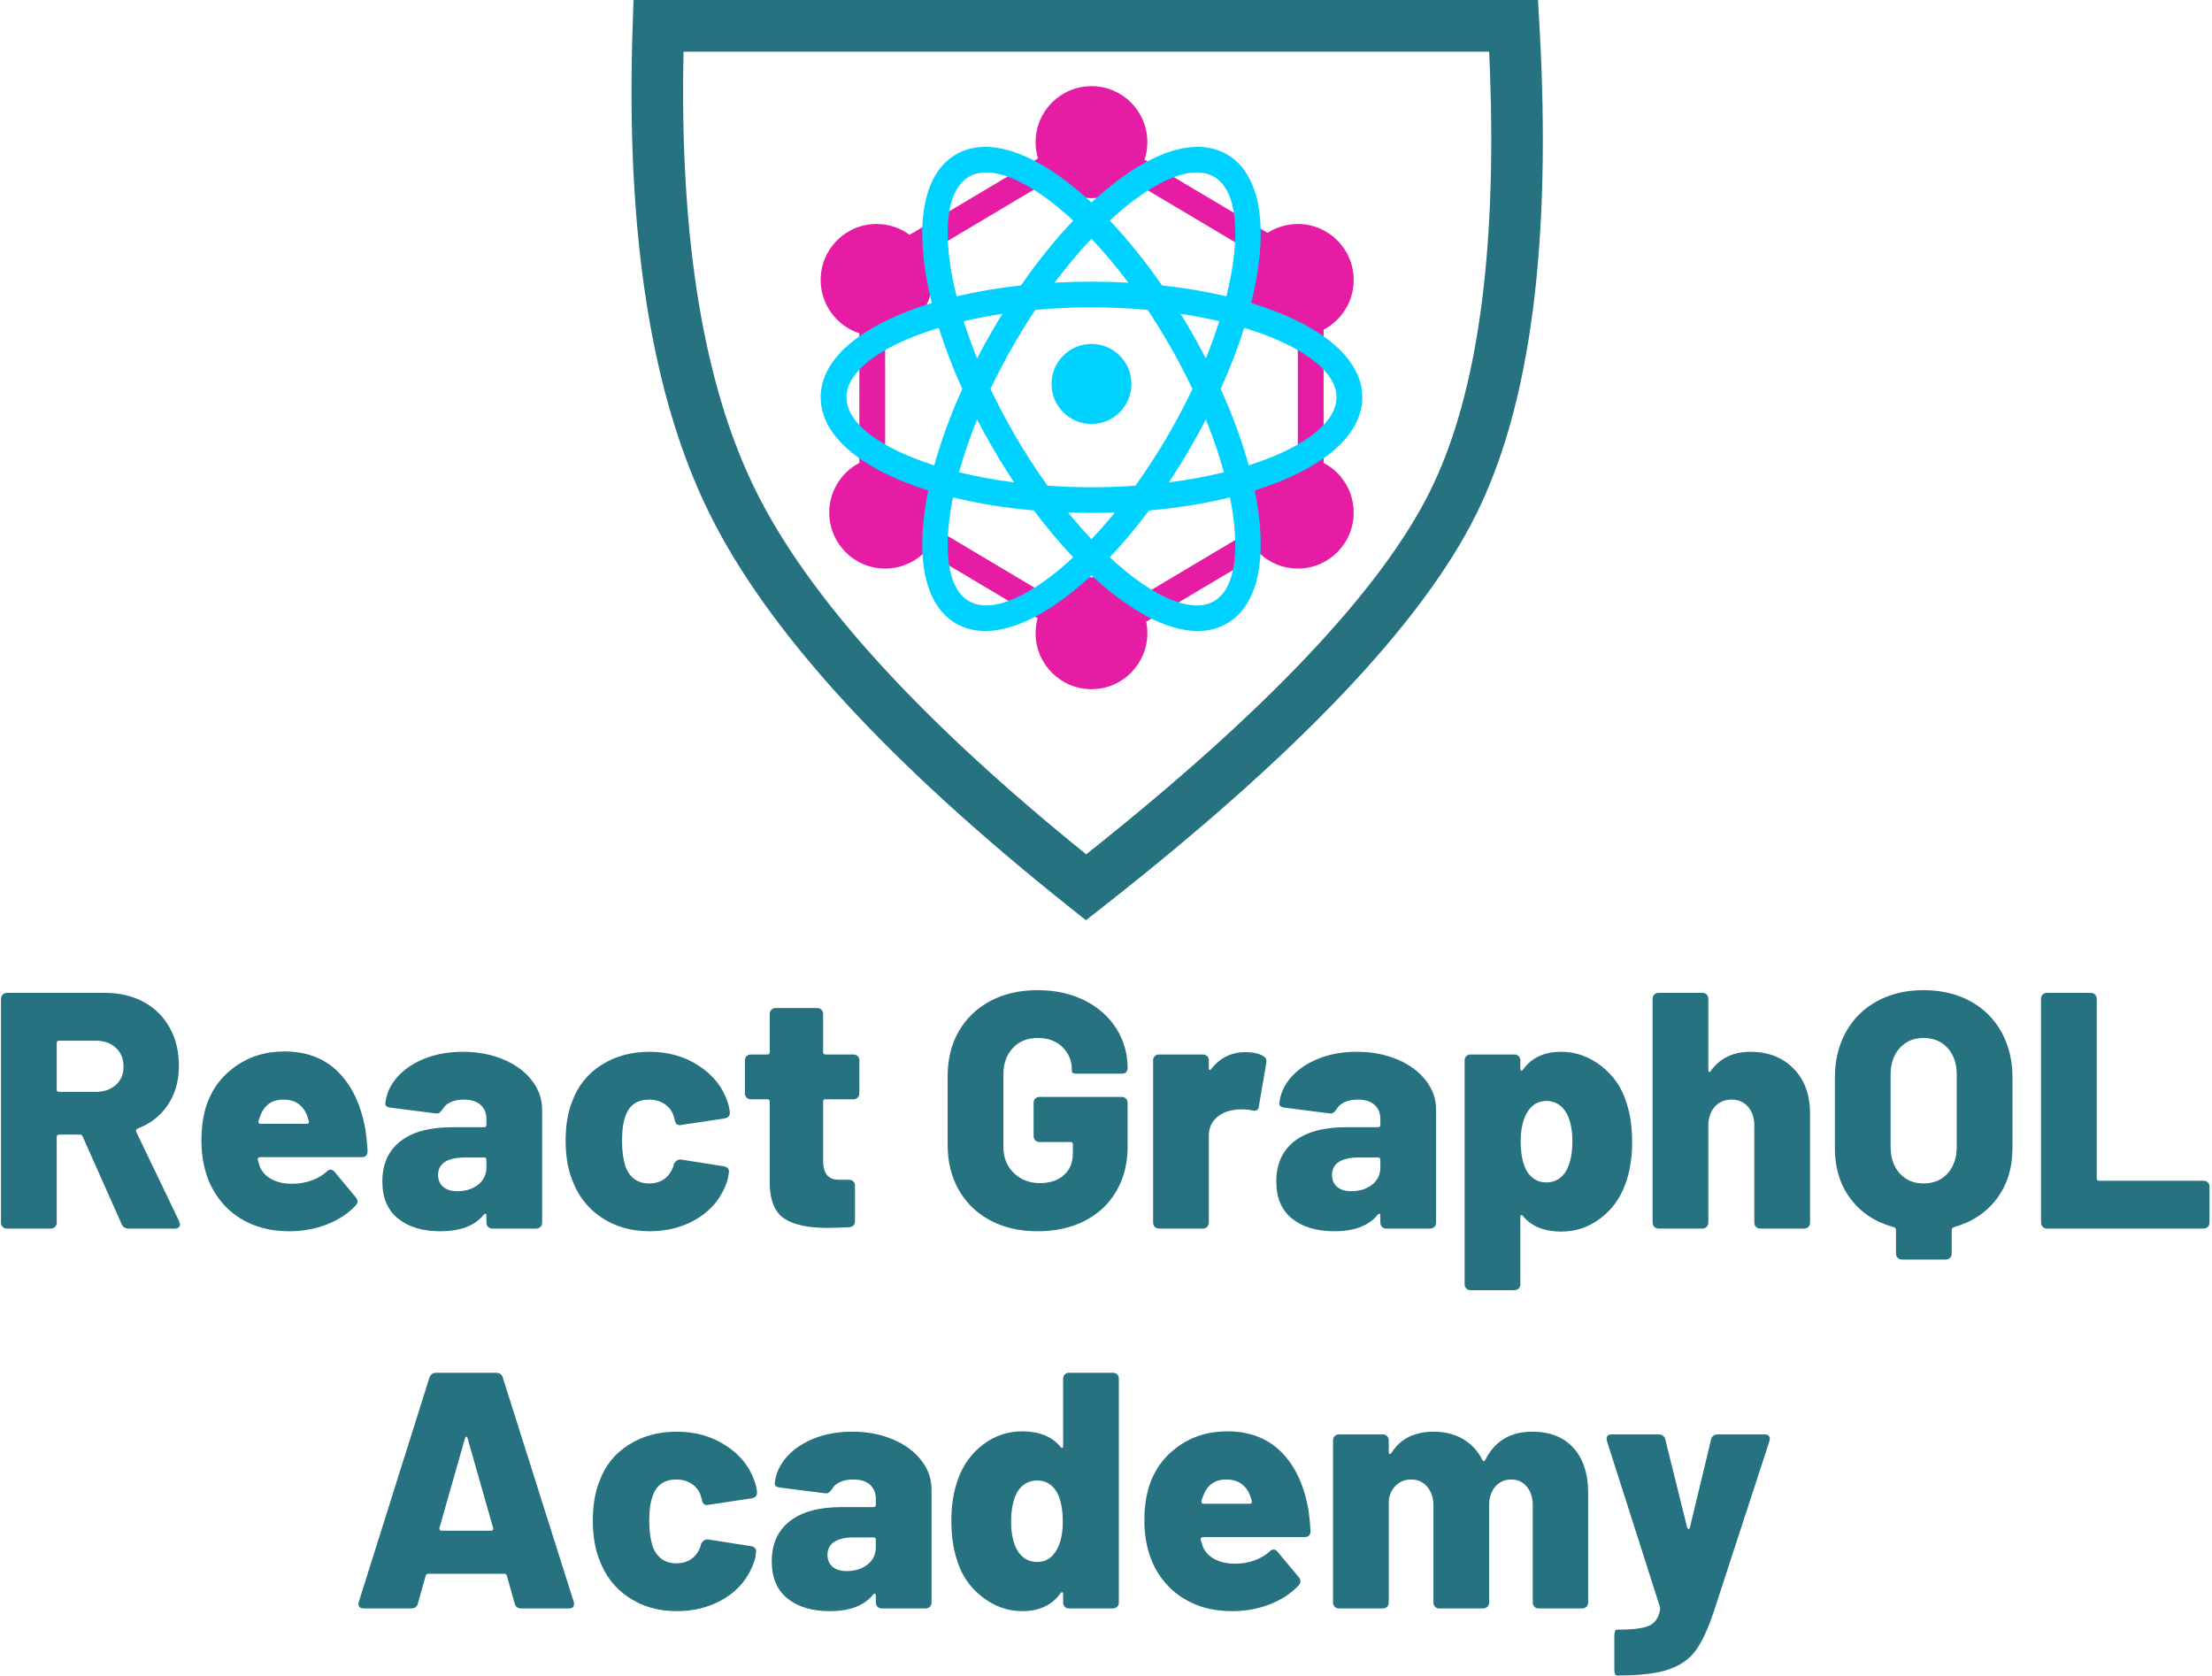<svg xmlns="http://www.w3.org/2000/svg" width="648" height="491" viewBox="0 0 648 491">
  <g fill="none">
    <path fill="#267280" d="M37.665 69.865C36.681 69.865 35.993 69.404 35.6 68.484L24.192 42.84C24.061 42.511 23.799 42.347 23.406 42.347L17.309 42.347C16.85 42.347 16.62 42.577 16.62 43.037L16.62 68.089C16.62 68.615 16.456 69.043 16.128 69.371 15.801 69.7 15.375 69.865 14.85 69.865L2.066 69.865C1.541 69.865 1.115 69.7.787 69.371.46 69.043.296 68.615.296 68.089L.296 2.599C.296 2.073.46 1.645.787 1.317 1.115.988 1.541.823 2.066.823L30.683.823C35.01.823 38.812 1.711 42.09 3.486 45.368 5.262 47.909 7.777 49.712 11.032 51.514 14.286 52.416 18.018 52.416 22.226 52.416 26.566 51.351 30.347 49.22 33.569 47.089 36.791 44.123 39.125 40.32 40.571 39.861 40.769 39.73 41.097 39.927 41.558L52.514 67.793 52.711 68.582C52.711 69.437 52.186 69.865 51.137 69.865L37.665 69.865zM17.309 14.829C16.85 14.829 16.62 15.059 16.62 15.519L16.62 29.13C16.62 29.591 16.85 29.821 17.309 29.821L28.028 29.821C30.453 29.821 32.42 29.147 33.928 27.799 35.436 26.451 36.19 24.659 36.19 22.423 36.19 20.122 35.436 18.281 33.928 16.9 32.42 15.519 30.453 14.829 28.028 14.829L17.309 14.829zM85.556 56.747C87.589 56.747 89.474 56.434 91.211 55.81 92.948 55.185 94.407 54.347 95.587 53.295 95.98 52.834 96.407 52.604 96.865 52.604 97.259 52.604 97.652 52.834 98.046 53.295L104.143 60.593C104.536 61.054 104.733 61.481 104.733 61.876 104.733 62.336 104.536 62.763 104.143 63.158 101.914 65.525 99.095 67.366 95.685 68.681 92.276 69.996 88.638 70.654 84.77 70.654 80.312 70.654 76.362 69.848 72.92 68.237 69.478 66.626 66.642 64.374 64.413 61.481 60.808 56.878 59.005 51.026 59.005 43.925 59.005 40.769 59.365 37.81 60.086 35.048 61.529 29.919 64.348 25.793 68.544 22.67 72.739 19.547 77.656 17.985 83.295 17.985 89.851 17.985 95.145 20.023 99.176 24.1 103.208 28.177 105.847 33.865 107.093 41.163 107.355 43.004 107.552 45.01 107.683 47.18 107.683 48.363 107.093 48.955 105.913 48.955L76.214 48.955C76.017 48.955 75.837 49.021 75.673 49.152 75.509 49.284 75.46 49.481 75.526 49.744L76.116 51.717C76.771 53.295 77.919 54.528 79.558 55.415 81.197 56.303 83.196 56.747 85.556 56.747zM83 32.089C79.656 32.089 77.394 33.7 76.214 36.922 75.952 37.58 75.788 38.073 75.722 38.402L75.722 38.599C75.722 38.993 75.952 39.191 76.411 39.191L89.883 39.191C90.146 39.191 90.326 39.108 90.424 38.944 90.523 38.78 90.539 38.599 90.473 38.402L90.08 37.119C89.556 35.541 88.703 34.308 87.523 33.421 86.343 32.533 84.835 32.089 83 32.089zM135.611 18.084C139.938 18.084 143.872 18.823 147.412 20.303 150.952 21.782 153.739 23.821 155.771 26.418 157.803 29.015 158.82 31.892 158.82 35.048L158.82 68.089C158.82 68.615 158.656 69.043 158.328 69.371 158 69.7 157.574 69.865 157.049 69.865L144.265 69.865C143.741 69.865 143.315 69.7 142.987 69.371 142.659 69.043 142.495 68.615 142.495 68.089L142.495 66.117C142.495 65.788 142.413 65.591 142.249 65.525 142.085 65.459 141.905 65.558 141.708 65.821 139.086 69.043 134.857 70.654 129.023 70.654 123.843 70.654 119.713 69.421 116.632 66.955 113.55 64.489 112.01 60.856 112.01 56.056 112.01 50.993 113.764 47.081 117.271 44.319 120.778 41.558 125.843 40.177 132.465 40.177L141.807 40.177C142.266 40.177 142.495 39.947 142.495 39.486L142.495 37.81C142.495 36.034 141.922 34.637 140.774 33.618 139.627 32.599 138.004 32.089 135.906 32.089 134.399 32.089 133.104 32.336 132.022 32.829 130.94 33.322 130.17 33.996 129.711 34.851 129.383 35.311 129.072 35.656 128.777 35.886 128.482 36.117 128.105 36.199 127.646 36.133L114.468 34.456C113.288 34.325 112.764 33.865 112.895 33.076 113.223 30.248 114.403 27.7 116.435 25.432 118.467 23.163 121.139 21.371 124.45 20.056 127.761 18.741 131.481 18.084 135.611 18.084zM133.94 58.917C136.431 58.917 138.48 58.276 140.086 56.993 141.692 55.711 142.495 54.018 142.495 51.914L142.495 49.744C142.495 49.284 142.266 49.054 141.807 49.054L136.103 49.054C133.612 49.054 131.694 49.481 130.35 50.336 129.006 51.191 128.334 52.473 128.334 54.182 128.334 55.629 128.826 56.78 129.809 57.634 130.793 58.489 132.169 58.917 133.94 58.917zM190.288 70.654C184.912 70.654 180.209 69.306 176.177 66.61 172.145 63.914 169.276 60.199 167.572 55.465 166.326 52.308 165.703 48.528 165.703 44.122 165.703 39.717 166.326 35.936 167.572 32.78 169.211 28.177 172.063 24.577 176.127 21.98 180.192 19.382 184.912 18.084 190.288 18.084 195.73 18.084 200.516 19.432 204.646 22.128 208.776 24.823 211.563 28.243 213.005 32.385 213.398 33.437 213.66 34.522 213.792 35.64L213.792 36.034C213.792 36.889 213.267 37.415 212.218 37.612L199.729 39.486 199.237 39.585C198.385 39.585 197.893 39.191 197.762 38.402L197.369 37.021C196.975 35.574 196.123 34.391 194.812 33.47 193.501 32.549 191.96 32.089 190.19 32.089 186.715 32.089 184.421 33.634 183.306 36.725 182.585 38.566 182.224 41.065 182.224 44.221 182.224 47.048 182.552 49.514 183.208 51.618 184.454 54.971 186.781 56.648 190.19 56.648 191.895 56.648 193.353 56.221 194.566 55.366 195.779 54.511 196.68 53.262 197.27 51.618L197.369 51.125C197.434 50.796 197.68 50.451 198.106 50.089 198.533 49.728 198.975 49.58 199.434 49.645L212.021 51.618C213.202 51.815 213.693 52.473 213.497 53.591 213.365 54.643 213.202 55.465 213.005 56.056 211.431 60.659 208.596 64.243 204.498 66.807 200.401 69.371 195.664 70.654 190.288 70.654zM251.751 30.215C251.751 30.741 251.587 31.169 251.259 31.497 250.931 31.826 250.505 31.991 249.981 31.991L241.818 31.991C241.36 31.991 241.13 32.221 241.13 32.681L241.13 49.941C241.13 53.689 242.638 55.563 245.654 55.563L248.702 55.563C249.227 55.563 249.653 55.728 249.981 56.056 250.308 56.385 250.472 56.813 250.472 57.339L250.472 67.695C250.472 68.747 249.915 69.339 248.801 69.47 245.785 69.602 243.654 69.667 242.408 69.667 236.705 69.667 232.476 68.747 229.723 66.906 226.969 65.065 225.56 61.645 225.494 56.648L225.494 32.681C225.494 32.221 225.265 31.991 224.806 31.991L219.987 31.991C219.463 31.991 219.036 31.826 218.709 31.497 218.381 31.169 218.217 30.741 218.217 30.215L218.217 20.648C218.217 20.122 218.381 19.695 218.709 19.366 219.036 19.037 219.463 18.873 219.987 18.873L224.806 18.873C225.265 18.873 225.494 18.643 225.494 18.182L225.494 7.037C225.494 6.511 225.658 6.084 225.986 5.755 226.314 5.426 226.74 5.262 227.264 5.262L239.36 5.262C239.884 5.262 240.311 5.426 240.638 5.755 240.966 6.084 241.13 6.511 241.13 7.037L241.13 18.182C241.13 18.643 241.36 18.873 241.818 18.873L249.981 18.873C250.505 18.873 250.931 19.037 251.259 19.366 251.587 19.695 251.751 20.122 251.751 20.648L251.751 30.215zM303.969 70.654C298.724 70.654 294.119 69.602 290.152 67.497 286.186 65.393 283.105 62.434 280.909 58.621 278.712 54.807 277.614 50.402 277.614 45.404L277.614 25.185C277.614 20.188 278.712 15.799 280.909 12.018 283.105 8.237 286.186 5.295 290.152 3.191 294.119 1.086 298.724.034 303.969.034 309.149.034 313.738 1.037 317.737 3.043 321.736 5.048 324.834 7.793 327.03 11.278 329.226 14.763 330.324 18.61 330.324 22.818 330.324 23.936 329.734 24.495 328.554 24.495L315.77 24.495C314.59 24.495 314 24.297 314 23.903L314 23.311C314 20.747 313.098 18.56 311.296 16.752 309.493 14.944 307.051 14.04 303.969 14.04 300.953 14.04 298.528 15.026 296.692 16.999 294.856 18.971 293.939 21.536 293.939 24.692L293.939 45.897C293.939 49.054 294.955 51.618 296.987 53.591 299.019 55.563 301.576 56.549 304.658 56.549 307.542 56.549 309.87 55.777 311.64 54.232 313.41 52.686 314.295 50.533 314.295 47.771L314.295 45.207C314.295 44.747 314.065 44.517 313.607 44.517L304.559 44.517C304.035 44.517 303.609 44.352 303.281 44.023 302.953 43.695 302.789 43.267 302.789 42.741L302.789 33.076C302.789 32.549 302.953 32.122 303.281 31.793 303.609 31.465 304.035 31.3 304.559 31.3L328.554 31.3C329.079 31.3 329.505 31.465 329.833 31.793 330.16 32.122 330.324 32.549 330.324 33.076L330.324 45.897C330.324 50.829 329.226 55.169 327.03 58.917 324.834 62.665 321.752 65.558 317.786 67.596 313.82 69.634 309.214 70.654 303.969 70.654zM364.842 18.182C366.94 18.182 368.644 18.544 369.955 19.267 370.808 19.728 371.135 20.451 370.939 21.437L368.775 34.062C368.71 34.917 368.284 35.344 367.497 35.344 367.169 35.344 366.907 35.311 366.71 35.245 365.923 35.048 364.94 34.949 363.76 34.949 362.711 34.949 361.924 35.015 361.4 35.147 359.367 35.41 357.646 36.199 356.237 37.514 354.827 38.829 354.123 40.571 354.123 42.741L354.123 68.089C354.123 68.615 353.959 69.043 353.631 69.371 353.303 69.7 352.877 69.865 352.352 69.865L339.568 69.865C339.044 69.865 338.618 69.7 338.29 69.371 337.962 69.043 337.798 68.615 337.798 68.089L337.798 20.648C337.798 20.122 337.962 19.695 338.29 19.366 338.618 19.037 339.044 18.873 339.568 18.873L352.352 18.873C352.877 18.873 353.303 19.037 353.631 19.366 353.959 19.695 354.123 20.122 354.123 20.648L354.123 22.818C354.123 23.147 354.205 23.344 354.368 23.41 354.532 23.475 354.68 23.377 354.811 23.114 357.433 19.826 360.777 18.182 364.842 18.182zM397.49 18.084C401.817 18.084 405.751 18.823 409.291 20.303 412.832 21.782 415.618 23.821 417.65 26.418 419.683 29.015 420.699 31.892 420.699 35.048L420.699 68.089C420.699 68.615 420.535 69.043 420.207 69.371 419.879 69.7 419.453 69.865 418.929 69.865L406.144 69.865C405.62 69.865 405.194 69.7 404.866 69.371 404.538 69.043 404.374 68.615 404.374 68.089L404.374 66.117C404.374 65.788 404.292 65.591 404.128 65.525 403.965 65.459 403.784 65.558 403.588 65.821 400.965 69.043 396.737 70.654 390.902 70.654 385.722 70.654 381.592 69.421 378.511 66.955 375.43 64.489 373.889 60.856 373.889 56.056 373.889 50.993 375.643 47.081 379.15 44.319 382.658 41.558 387.722 40.177 394.344 40.177L403.686 40.177C404.145 40.177 404.374 39.947 404.374 39.486L404.374 37.81C404.374 36.034 403.801 34.637 402.653 33.618 401.506 32.599 399.883 32.089 397.785 32.089 396.278 32.089 394.983 32.336 393.901 32.829 392.819 33.322 392.049 33.996 391.59 34.851 391.262 35.311 390.951 35.656 390.656 35.886 390.361 36.117 389.984 36.199 389.525 36.133L376.347 34.456C375.167 34.325 374.643 33.865 374.774 33.076 375.102 30.248 376.282 27.7 378.314 25.432 380.347 23.163 383.018 21.371 386.329 20.056 389.64 18.741 393.36 18.084 397.49 18.084zM395.819 58.917C398.31 58.917 400.359 58.276 401.965 56.993 403.571 55.711 404.374 54.018 404.374 51.914L404.374 49.744C404.374 49.284 404.145 49.054 403.686 49.054L397.982 49.054C395.491 49.054 393.573 49.481 392.229 50.336 390.885 51.191 390.213 52.473 390.213 54.182 390.213 55.629 390.705 56.78 391.688 57.634 392.672 58.489 394.049 58.917 395.819 58.917zM476.556 33.273C477.605 36.495 478.129 40.275 478.129 44.615 478.129 49.284 477.441 53.426 476.064 57.043 474.556 61.119 472.114 64.423 468.738 66.955 465.361 69.487 461.575 70.752 457.379 70.752 452.397 70.752 448.66 69.24 446.169 66.215 445.972 65.952 445.792 65.854 445.628 65.919 445.464 65.985 445.382 66.182 445.382 66.511L445.382 86.139C445.382 86.665 445.218 87.092 444.89 87.421 444.562 87.75 444.136 87.914 443.612 87.914L430.828 87.914C430.303 87.914 429.877 87.75 429.549 87.421 429.221 87.092 429.058 86.665 429.058 86.139L429.058 20.648C429.058 20.122 429.221 19.695 429.549 19.366 429.877 19.037 430.303 18.873 430.828 18.873L443.612 18.873C444.136 18.873 444.562 19.037 444.89 19.366 445.218 19.695 445.382 20.122 445.382 20.648L445.382 23.015C445.382 23.344 445.464 23.541 445.628 23.607 445.792 23.673 445.972 23.574 446.169 23.311 448.66 19.826 452.397 18.084 457.379 18.084 461.641 18.084 465.574 19.497 469.18 22.325 472.786 25.152 475.245 28.802 476.556 33.273zM458.855 52.9C460.035 50.73 460.625 47.87 460.625 44.319 460.625 40.966 460.067 38.237 458.953 36.133 457.576 33.7 455.577 32.484 452.954 32.484 450.463 32.484 448.529 33.733 447.152 36.232 446.038 38.336 445.48 41.032 445.48 44.319 445.48 47.936 446.07 50.829 447.25 52.999 448.627 55.234 450.528 56.352 452.954 56.352 455.511 56.352 457.478 55.202 458.855 52.9zM512.843 18.084C517.957 18.084 522.136 19.711 525.381 22.966 528.627 26.221 530.249 30.643 530.249 36.232L530.249 68.089C530.249 68.615 530.085 69.043 529.758 69.371 529.43 69.7 529.004 69.865 528.479 69.865L515.695 69.865C515.171 69.865 514.744 69.7 514.417 69.371 514.089 69.043 513.925 68.615 513.925 68.089L513.925 39.782C513.925 37.481 513.318 35.623 512.106 34.21 510.893 32.796 509.27 32.089 507.238 32.089 505.205 32.089 503.566 32.796 502.321 34.21 501.075 35.623 500.452 37.481 500.452 39.782L500.452 68.089C500.452 68.615 500.288 69.043 499.961 69.371 499.633 69.7 499.207 69.865 498.682 69.865L485.898 69.865C485.374 69.865 484.947 69.7 484.62 69.371 484.292 69.043 484.128 68.615 484.128 68.089L484.128 2.599C484.128 2.073 484.292 1.645 484.62 1.317 484.947.988 485.374.823 485.898.823L498.682.823C499.207.823 499.633.988 499.961 1.317 500.288 1.645 500.452 2.073 500.452 2.599L500.452 23.41C500.452 23.739 500.534 23.936 500.698 24.002 500.862 24.067 501.01 23.969 501.141 23.706 503.829 19.958 507.729 18.084 512.843 18.084zM563.488.034C568.667.034 573.224 1.103 577.157 3.24 581.091 5.377 584.14 8.385 586.303 12.265 588.467 16.144 589.548 20.615 589.548 25.678L589.548 46.292C589.548 52.078 588.024 57.01 584.975 61.086 581.927 65.163 577.715 67.958 572.339 69.47 571.945 69.667 571.749 69.93 571.749 70.259L571.749 77.163C571.749 77.689 571.585 78.117 571.257 78.445 570.929 78.774 570.503 78.939 569.979 78.939L557.194 78.939C556.67 78.939 556.244 78.774 555.916 78.445 555.588 78.117 555.424 77.689 555.424 77.163L555.424 70.259C555.424 69.93 555.228 69.667 554.834 69.47 549.458 68.023 545.23 65.262 542.148 61.185 539.067 57.108 537.526 52.144 537.526 46.292L537.526 25.678C537.526 20.615 538.608 16.144 540.772 12.265 542.935 8.385 545.984 5.377 549.917 3.24 553.851 1.103 558.374.034 563.488.034zM573.224 24.791C573.224 21.569 572.339 18.971 570.569 16.999 568.799 15.026 566.438 14.04 563.488 14.04 560.604 14.04 558.276 15.026 556.506 16.999 554.736 18.971 553.851 21.569 553.851 24.791L553.851 45.897C553.851 49.119 554.736 51.717 556.506 53.689 558.276 55.662 560.604 56.648 563.488 56.648 566.438 56.648 568.799 55.662 570.569 53.689 572.339 51.717 573.224 49.119 573.224 45.897L573.224 24.791zM599.677 69.865C599.153 69.865 598.727 69.7 598.399 69.371 598.071 69.043 597.907 68.615 597.907 68.089L597.907 2.599C597.907 2.073 598.071 1.645 598.399 1.317 598.727.988 599.153.823 599.677.823L612.461.823C612.986.823 613.412.988 613.74 1.317 614.068 1.645 614.232 2.073 614.232 2.599L614.232 55.169C614.232 55.629 614.461 55.859 614.92 55.859L645.504 55.859C646.028 55.859 646.454 56.023 646.782 56.352 647.11 56.681 647.274 57.108 647.274 57.634L647.274 68.089C647.274 68.615 647.11 69.043 646.782 69.371 646.454 69.7 646.028 69.865 645.504 69.865L599.677 69.865zM152.723 181.14C151.674 181.14 151.018 180.647 150.756 179.66L148.494 171.573C148.429 171.178 148.167 170.981 147.708 170.981L125.483 170.981C125.089 170.981 124.827 171.178 124.696 171.573L122.434 179.66C122.172 180.647 121.516 181.14 120.467 181.14L106.602 181.14C105.946 181.14 105.487 180.959 105.225 180.597 104.963 180.236 104.93 179.759 105.126 179.167L125.778 113.578C126.106 112.592 126.794 112.099 127.843 112.099L145.249 112.099C146.364 112.099 147.052 112.592 147.314 113.578L168.064 179.167C168.13 179.299 168.162 179.529 168.162 179.858 168.162 180.712 167.638 181.14 166.589 181.14L152.723 181.14zM128.728 157.764C128.728 158.159 128.925 158.356 129.318 158.356L143.872 158.356C144.135 158.356 144.315 158.274 144.413 158.11 144.512 157.945 144.528 157.764 144.462 157.567L136.989 131.331C136.923 131.003 136.808 130.838 136.644 130.838 136.48 130.838 136.333 131.003 136.202 131.331L128.728 157.567 128.728 157.764zM198.254 181.929C192.878 181.929 188.174 180.581 184.143 177.885 180.111 175.189 177.242 171.474 175.538 166.74 174.292 163.584 173.669 159.803 173.669 155.397 173.669 150.992 174.292 147.211 175.538 144.055 177.177 139.452 180.029 135.852 184.093 133.255 188.158 130.657 192.878 129.359 198.254 129.359 203.696 129.359 208.482 130.707 212.612 133.403 216.742 136.099 219.528 139.518 220.971 143.66 221.364 144.712 221.626 145.797 221.758 146.915L221.758 147.31C221.758 148.164 221.233 148.69 220.184 148.888L207.695 150.762 207.203 150.86C206.351 150.86 205.859 150.466 205.728 149.677L205.335 148.296C204.941 146.849 204.089 145.666 202.778 144.745 201.467 143.825 199.926 143.364 198.156 143.364 194.681 143.364 192.387 144.91 191.272 148 190.551 149.841 190.19 152.34 190.19 155.496 190.19 158.323 190.518 160.789 191.174 162.893 192.419 166.247 194.747 167.923 198.156 167.923 199.861 167.923 201.319 167.496 202.532 166.641 203.745 165.786 204.646 164.537 205.236 162.893L205.335 162.4C205.4 162.071 205.646 161.726 206.072 161.364 206.498 161.003 206.941 160.855 207.4 160.921L219.987 162.893C221.167 163.09 221.659 163.748 221.463 164.866 221.331 165.918 221.167 166.74 220.971 167.331 219.397 171.934 216.562 175.518 212.464 178.082 208.367 180.647 203.63 181.929 198.254 181.929zM249.686 129.359C254.013 129.359 257.947 130.099 261.487 131.578 265.027 133.057 267.813 135.096 269.846 137.693 271.878 140.29 272.894 143.167 272.894 146.323L272.894 179.364C272.894 179.89 272.73 180.318 272.403 180.647 272.075 180.975 271.649 181.14 271.124 181.14L258.34 181.14C257.815 181.14 257.389 180.975 257.062 180.647 256.734 180.318 256.57 179.89 256.57 179.364L256.57 177.392C256.57 177.063 256.488 176.866 256.324 176.8 256.16 176.734 255.98 176.833 255.783 177.096 253.161 180.318 248.932 181.929 243.097 181.929 237.918 181.929 233.788 180.696 230.706 178.23 227.625 175.764 226.084 172.132 226.084 167.331 226.084 162.268 227.838 158.356 231.346 155.594 234.853 152.833 239.918 151.452 246.539 151.452L255.881 151.452C256.34 151.452 256.57 151.222 256.57 150.762L256.57 149.085C256.57 147.31 255.996 145.912 254.849 144.893 253.702 143.874 252.079 143.364 249.981 143.364 248.473 143.364 247.178 143.611 246.097 144.104 245.015 144.597 244.245 145.271 243.786 146.126 243.458 146.586 243.146 146.931 242.851 147.162 242.556 147.392 242.179 147.474 241.721 147.408L228.543 145.731C227.363 145.6 226.838 145.14 226.97 144.351 227.297 141.523 228.477 138.975 230.51 136.707 232.542 134.438 235.214 132.647 238.524 131.331 241.835 130.016 245.556 129.359 249.686 129.359zM248.014 170.192C250.506 170.192 252.554 169.551 254.161 168.268 255.767 166.986 256.57 165.293 256.57 163.189L256.57 161.019C256.57 160.559 256.34 160.329 255.881 160.329L250.178 160.329C247.686 160.329 245.769 160.756 244.425 161.611 243.081 162.466 242.409 163.748 242.409 165.458 242.409 166.904 242.901 168.055 243.884 168.91 244.867 169.764 246.244 170.192 248.014 170.192zM311.443 113.874C311.443 113.348 311.607 112.92 311.935 112.592 312.263 112.263 312.689 112.099 313.214 112.099L325.998 112.099C326.522 112.099 326.948 112.263 327.276 112.592 327.604 112.92 327.768 113.348 327.768 113.874L327.768 179.364C327.768 179.89 327.604 180.318 327.276 180.647 326.948 180.975 326.522 181.14 325.998 181.14L313.214 181.14C312.689 181.14 312.263 180.975 311.935 180.647 311.607 180.318 311.443 179.89 311.443 179.364L311.443 176.997C311.443 176.668 311.362 176.471 311.198 176.405 311.034 176.34 310.853 176.438 310.657 176.701 308.165 180.186 304.429 181.929 299.446 181.929 295.185 181.929 291.251 180.515 287.645 177.688 284.039 174.86 281.581 171.211 280.27 166.74 279.221 163.518 278.696 159.737 278.696 155.397 278.696 150.729 279.385 146.586 280.761 142.97 282.269 138.893 284.711 135.589 288.088 133.057 291.464 130.526 295.25 129.26 299.446 129.26 304.429 129.26 308.165 130.773 310.657 133.797 310.853 134.06 311.034 134.159 311.198 134.093 311.362 134.027 311.443 133.83 311.443 133.501L311.443 113.874zM309.673 163.781C310.788 161.677 311.345 158.981 311.345 155.693 311.345 152.077 310.755 149.184 309.575 147.014 308.198 144.778 306.297 143.66 303.871 143.66 301.314 143.66 299.348 144.811 297.971 147.112 296.791 149.282 296.201 152.142 296.201 155.693 296.201 159.047 296.758 161.775 297.873 163.879 299.249 166.312 301.249 167.529 303.871 167.529 306.363 167.529 308.297 166.279 309.673 163.781zM361.794 168.022C363.826 168.022 365.711 167.71 367.448 167.085 369.185 166.46 370.644 165.622 371.824 164.57 372.218 164.11 372.644 163.879 373.103 163.879 373.496 163.879 373.889 164.11 374.283 164.57L380.38 171.868C380.773 172.329 380.97 172.756 380.97 173.151 380.97 173.611 380.773 174.038 380.38 174.433 378.151 176.8 375.332 178.641 371.923 179.956 368.513 181.271 364.875 181.929 361.007 181.929 356.549 181.929 352.599 181.123 349.157 179.512 345.715 177.901 342.879 175.649 340.65 172.756 337.045 168.153 335.242 162.301 335.242 155.2 335.242 152.044 335.602 149.085 336.323 146.323 337.766 141.194 340.585 137.068 344.781 133.945 348.977 130.822 353.894 129.26 359.532 129.26 366.088 129.26 371.382 131.299 375.414 135.375 379.446 139.452 382.084 145.14 383.33 152.438 383.592 154.279 383.789 156.285 383.92 158.455 383.92 159.638 383.33 160.23 382.15 160.23L352.451 160.23C352.255 160.23 352.074 160.296 351.91 160.427 351.746 160.559 351.697 160.756 351.763 161.019L352.353 162.992C353.008 164.57 354.156 165.803 355.795 166.69 357.434 167.578 359.433 168.022 361.794 168.022zM359.237 143.364C355.893 143.364 353.631 144.975 352.451 148.197 352.189 148.855 352.025 149.348 351.96 149.677L351.96 149.874C351.96 150.268 352.189 150.466 352.648 150.466L366.12 150.466C366.383 150.466 366.563 150.384 366.661 150.219 366.76 150.055 366.776 149.874 366.71 149.677L366.317 148.394C365.793 146.816 364.94 145.584 363.76 144.696 362.58 143.808 361.072 143.364 359.237 143.364zM448.923 129.359C454.036 129.359 458.035 130.937 460.92 134.093 463.805 137.249 465.247 141.688 465.247 147.408L465.247 179.364C465.247 179.89 465.083 180.318 464.755 180.647 464.428 180.975 464.001 181.14 463.477 181.14L450.791 181.14C450.267 181.14 449.84 180.975 449.513 180.647 449.185 180.318 449.021 179.89 449.021 179.364L449.021 150.959C449.021 148.723 448.447 146.899 447.3 145.485 446.153 144.071 444.628 143.364 442.727 143.364 440.826 143.364 439.269 144.055 438.056 145.436 436.843 146.816 436.237 148.657 436.237 150.959L436.237 179.364C436.237 179.89 436.073 180.318 435.745 180.647 435.417 180.975 434.991 181.14 434.467 181.14L421.682 181.14C421.158 181.14 420.732 180.975 420.404 180.647 420.076 180.318 419.912 179.89 419.912 179.364L419.912 150.959C419.912 148.723 419.306 146.899 418.093 145.485 416.88 144.071 415.323 143.364 413.422 143.364 411.652 143.364 410.177 143.923 408.997 145.041 407.817 146.159 407.095 147.638 406.833 149.479L406.833 179.364C406.833 179.89 406.669 180.318 406.341 180.647 406.014 180.975 405.588 181.14 405.063 181.14L392.279 181.14C391.754 181.14 391.328 180.975 391 180.647 390.673 180.318 390.509 179.89 390.509 179.364L390.509 131.923C390.509 131.397 390.673 130.97 391 130.641 391.328 130.312 391.754 130.148 392.279 130.148L405.063 130.148C405.588 130.148 406.014 130.312 406.341 130.641 406.669 130.97 406.833 131.397 406.833 131.923L406.833 135.375C406.833 135.704 406.915 135.885 407.079 135.918 407.243 135.951 407.423 135.836 407.62 135.573 410.242 131.43 414.373 129.359 420.011 129.359 423.223 129.359 426.059 130.066 428.517 131.479 430.976 132.893 432.893 134.948 434.27 137.644 434.401 137.907 434.549 138.022 434.713 137.989 434.876 137.956 435.024 137.808 435.155 137.545 437.909 132.088 442.498 129.359 448.923 129.359zM473.606 200.767C473.409 200.767 473.245 200.603 473.114 200.274 472.983 199.945 472.918 199.518 472.918 198.992L472.918 189.129C472.918 188.603 472.983 188.175 473.114 187.847 473.245 187.518 473.376 187.353 473.508 187.353L473.999 187.353C478.195 187.353 481.178 186.992 482.948 186.268 484.718 185.545 485.833 184 486.292 181.633 486.357 181.37 486.357 181.074 486.292 180.745L470.754 132.12C470.689 131.923 470.656 131.693 470.656 131.43 470.656 130.575 471.147 130.148 472.131 130.148L485.898 130.148C486.423 130.148 486.865 130.296 487.226 130.592 487.587 130.888 487.8 131.266 487.865 131.726L494.257 157.468C494.388 157.731 494.536 157.863 494.7 157.863 494.864 157.863 494.978 157.731 495.044 157.468L501.239 131.726C501.305 131.266 501.518 130.888 501.879 130.592 502.239 130.296 502.682 130.148 503.206 130.148L516.875 130.148C517.531 130.148 517.99 130.329 518.252 130.69 518.514 131.052 518.547 131.529 518.351 132.12L502.026 182.126C500.387 187.058 498.666 190.789 496.863 193.321 495.06 195.852 492.438 197.726 488.996 198.942 485.554 200.159 480.654 200.767 474.294 200.767L473.606 200.767z" transform="translate(0 290)"/>
    <g transform="translate(185)">
      <path fill="#267280" d="M36.472,143.878 C51.991,175.141 84.227,210.684 133.193,250.242 C185.995,208.347 219.593,172.754 233.927,143.878 C248.027,115.475 253.891,72.514 251.241,15.14 L15.239,15.14 C14.049,70.17 21.193,113.098 36.472,143.878 Z M265.551,0 L265.959,7.137 C269.583,70.488 263.521,118.261 247.458,150.62 C231.471,182.825 194.944,221.091 137.81,265.869 L133.118,269.546 L128.454,265.834 C75.287,223.517 40.112,185.209 22.941,150.62 C5.713,115.915 -1.744,68.163 0.341,7.31 L0.592,0 L265.551,0 Z"/>
      <g transform="translate(55.41 25.234)">
        <path fill="#E61DA4" d="M11.334,72.386 C4.757,70.258 0,64.073 0,56.776 C0,47.717 7.33,40.374 16.371,40.374 C19.999,40.374 23.352,41.556 26.065,43.557 L63.669,21.174 C63.211,19.664 62.965,18.062 62.965,16.402 C62.965,7.343 70.295,0 79.336,0 C88.378,0 95.707,7.343 95.707,16.402 C95.707,18.194 95.42,19.919 94.89,21.533 L130.922,42.982 C133.476,41.331 136.518,40.374 139.783,40.374 C148.825,40.374 156.154,47.717 156.154,56.776 C156.154,63.104 152.577,68.595 147.339,71.33 L147.339,110.352 C152.577,113.088 156.154,118.579 156.154,124.907 C156.154,133.965 148.825,141.308 139.783,141.308 C135.525,141.308 131.646,139.679 128.734,137.009 L95.364,156.873 C95.589,157.958 95.707,159.082 95.707,160.234 C95.707,169.292 88.378,176.636 79.336,176.636 C70.295,176.636 62.965,169.292 62.965,160.234 C62.965,158.717 63.171,157.248 63.556,155.853 L30.681,136.284 C27.703,139.382 23.521,141.308 18.89,141.308 C9.848,141.308 2.519,133.965 2.519,124.907 C2.519,118.579 6.095,113.088 11.334,110.352 L11.334,72.386 Z M18.89,72.985 L18.89,108.505 C27.931,108.505 35.261,115.848 35.261,124.907 C35.261,126.722 34.966,128.469 34.423,130.101 L66.976,149.479 C69.977,146.019 74.402,143.832 79.336,143.832 C84.635,143.832 89.345,146.354 92.337,150.265 L124.603,131.058 C123.835,129.159 123.412,127.082 123.412,124.907 C123.412,115.848 130.742,108.505 139.783,108.505 L139.783,73.178 C130.742,73.178 123.412,65.834 123.412,56.776 C123.412,53.681 124.268,50.786 125.755,48.316 L91.174,27.731 C88.193,30.857 83.992,32.804 79.336,32.804 C74.546,32.804 70.236,30.742 67.242,27.457 L30.852,49.118 C32.059,51.404 32.742,54.01 32.742,56.776 C32.742,64.976 26.735,71.771 18.89,72.985 Z"/>
        <path fill="#00D2FF" d="M86.177,124.901 C83.921,124.979 81.64,125.019 79.336,125.019 C77.033,125.019 74.751,124.979 72.496,124.901 C74.768,127.686 77.057,130.291 79.336,132.7 C81.616,130.291 83.904,127.686 86.177,124.901 Z M96.195,124.291 C92.438,129.312 88.573,133.909 84.682,138.008 C97.052,149.5 108.584,154.691 115.227,150.856 C121.532,147.216 122.996,135.693 119.907,120.456 C112.662,122.24 104.677,123.544 96.195,124.291 Z M38.766,120.456 C35.676,135.693 37.141,147.216 43.446,150.856 C50.088,154.691 61.621,149.5 73.991,138.008 C70.099,133.909 66.234,129.312 62.478,124.291 C53.996,123.544 46.011,122.24 38.766,120.456 Z M31.511,118.431 C12.396,112.42 0,102.722 0,91.14 C0,79.348 12.848,69.51 32.553,63.526 C27.358,42.733 29.24,26.006 39.668,19.985 C49.736,14.173 64.463,20.248 79.336,34.079 C94.21,20.248 108.937,14.173 119.005,19.985 C129.433,26.006 131.314,42.733 126.12,63.526 C145.825,69.51 158.673,79.348 158.673,91.14 C158.673,102.722 146.276,112.42 127.162,118.431 C130.987,137.083 128.657,151.827 119.005,157.4 C108.937,163.213 94.21,157.137 79.336,143.306 C64.463,157.137 49.736,163.213 39.668,157.4 C30.016,151.827 27.686,137.083 31.511,118.431 Z M84.682,39.378 C89.897,44.87 95.064,51.258 99.987,58.363 C106.66,59.094 112.991,60.176 118.853,61.569 C123.239,44.055 122.157,30.53 115.227,26.529 C108.584,22.694 97.052,27.885 84.682,39.378 Z M58.686,58.363 C63.608,51.258 68.775,44.87 73.991,39.378 C61.621,27.885 50.088,22.694 43.446,26.529 C36.516,30.53 35.433,44.055 39.82,61.569 C45.682,60.176 52.013,59.094 58.686,58.363 Z M68.526,57.556 C72.062,57.361 75.671,57.26 79.336,57.26 C83.001,57.26 86.61,57.361 90.147,57.556 C86.587,52.817 82.951,48.505 79.336,44.685 C75.722,48.505 72.086,52.817 68.526,57.556 Z M92.197,117.041 C95.592,112.323 98.9,107.223 102.033,101.796 C104.569,97.402 106.864,93.016 108.913,88.693 C106.864,84.369 104.569,79.983 102.033,75.589 C100.016,72.096 97.926,68.737 95.788,65.529 C90.509,65.047 85.002,64.789 79.336,64.789 C73.67,64.789 68.163,65.047 62.885,65.529 C60.746,68.737 58.657,72.096 56.64,75.589 C54.103,79.983 51.809,84.369 49.759,88.693 C51.809,93.016 54.103,97.402 56.64,101.796 C59.773,107.223 63.08,112.323 66.475,117.041 C70.645,117.335 74.943,117.49 79.336,117.49 C83.73,117.49 88.027,117.335 92.197,117.041 Z M101.992,116.069 C107.733,115.33 113.148,114.322 118.137,113.096 C116.78,108.184 115.014,102.993 112.845,97.637 C111.483,100.266 110.039,102.904 108.517,105.54 C106.413,109.186 104.231,112.701 101.992,116.069 Z M53.235,66.692 C49.268,67.29 45.475,68.018 41.891,68.858 C43.007,72.383 44.321,76.026 45.828,79.748 C47.19,77.119 48.633,74.482 50.156,71.845 C51.165,70.097 52.192,68.378 53.235,66.692 Z M40.536,113.096 C45.525,114.322 50.94,115.33 56.681,116.069 C54.442,112.701 52.26,109.186 50.156,105.54 C48.633,102.904 47.19,100.266 45.828,97.637 C43.659,102.993 41.893,108.184 40.536,113.096 Z M33.286,111.068 C35.244,103.952 37.997,96.41 41.488,88.693 C38.722,82.578 36.419,76.572 34.608,70.802 C18.095,75.796 7.556,83.325 7.556,91.14 C7.556,98.744 17.535,106.077 33.286,111.068 Z M116.781,68.858 C113.198,68.018 109.405,67.29 105.438,66.692 C106.481,68.378 107.508,70.097 108.517,71.845 C110.039,74.482 111.483,77.119 112.845,79.748 C114.352,76.026 115.665,72.383 116.781,68.858 Z M124.065,70.802 C122.254,76.572 119.951,82.578 117.185,88.693 C120.676,96.41 123.428,103.952 125.387,111.068 C141.138,106.077 151.117,98.744 151.117,91.14 C151.117,83.325 140.578,75.796 124.065,70.802 Z M79.336,98.958 C72.872,98.958 67.631,93.707 67.631,87.23 C67.631,80.754 72.872,75.503 79.336,75.503 C85.801,75.503 91.042,80.754 91.042,87.23 C91.042,93.707 85.801,98.958 79.336,98.958 Z"/>
      </g>
    </g>
  </g>
</svg>
